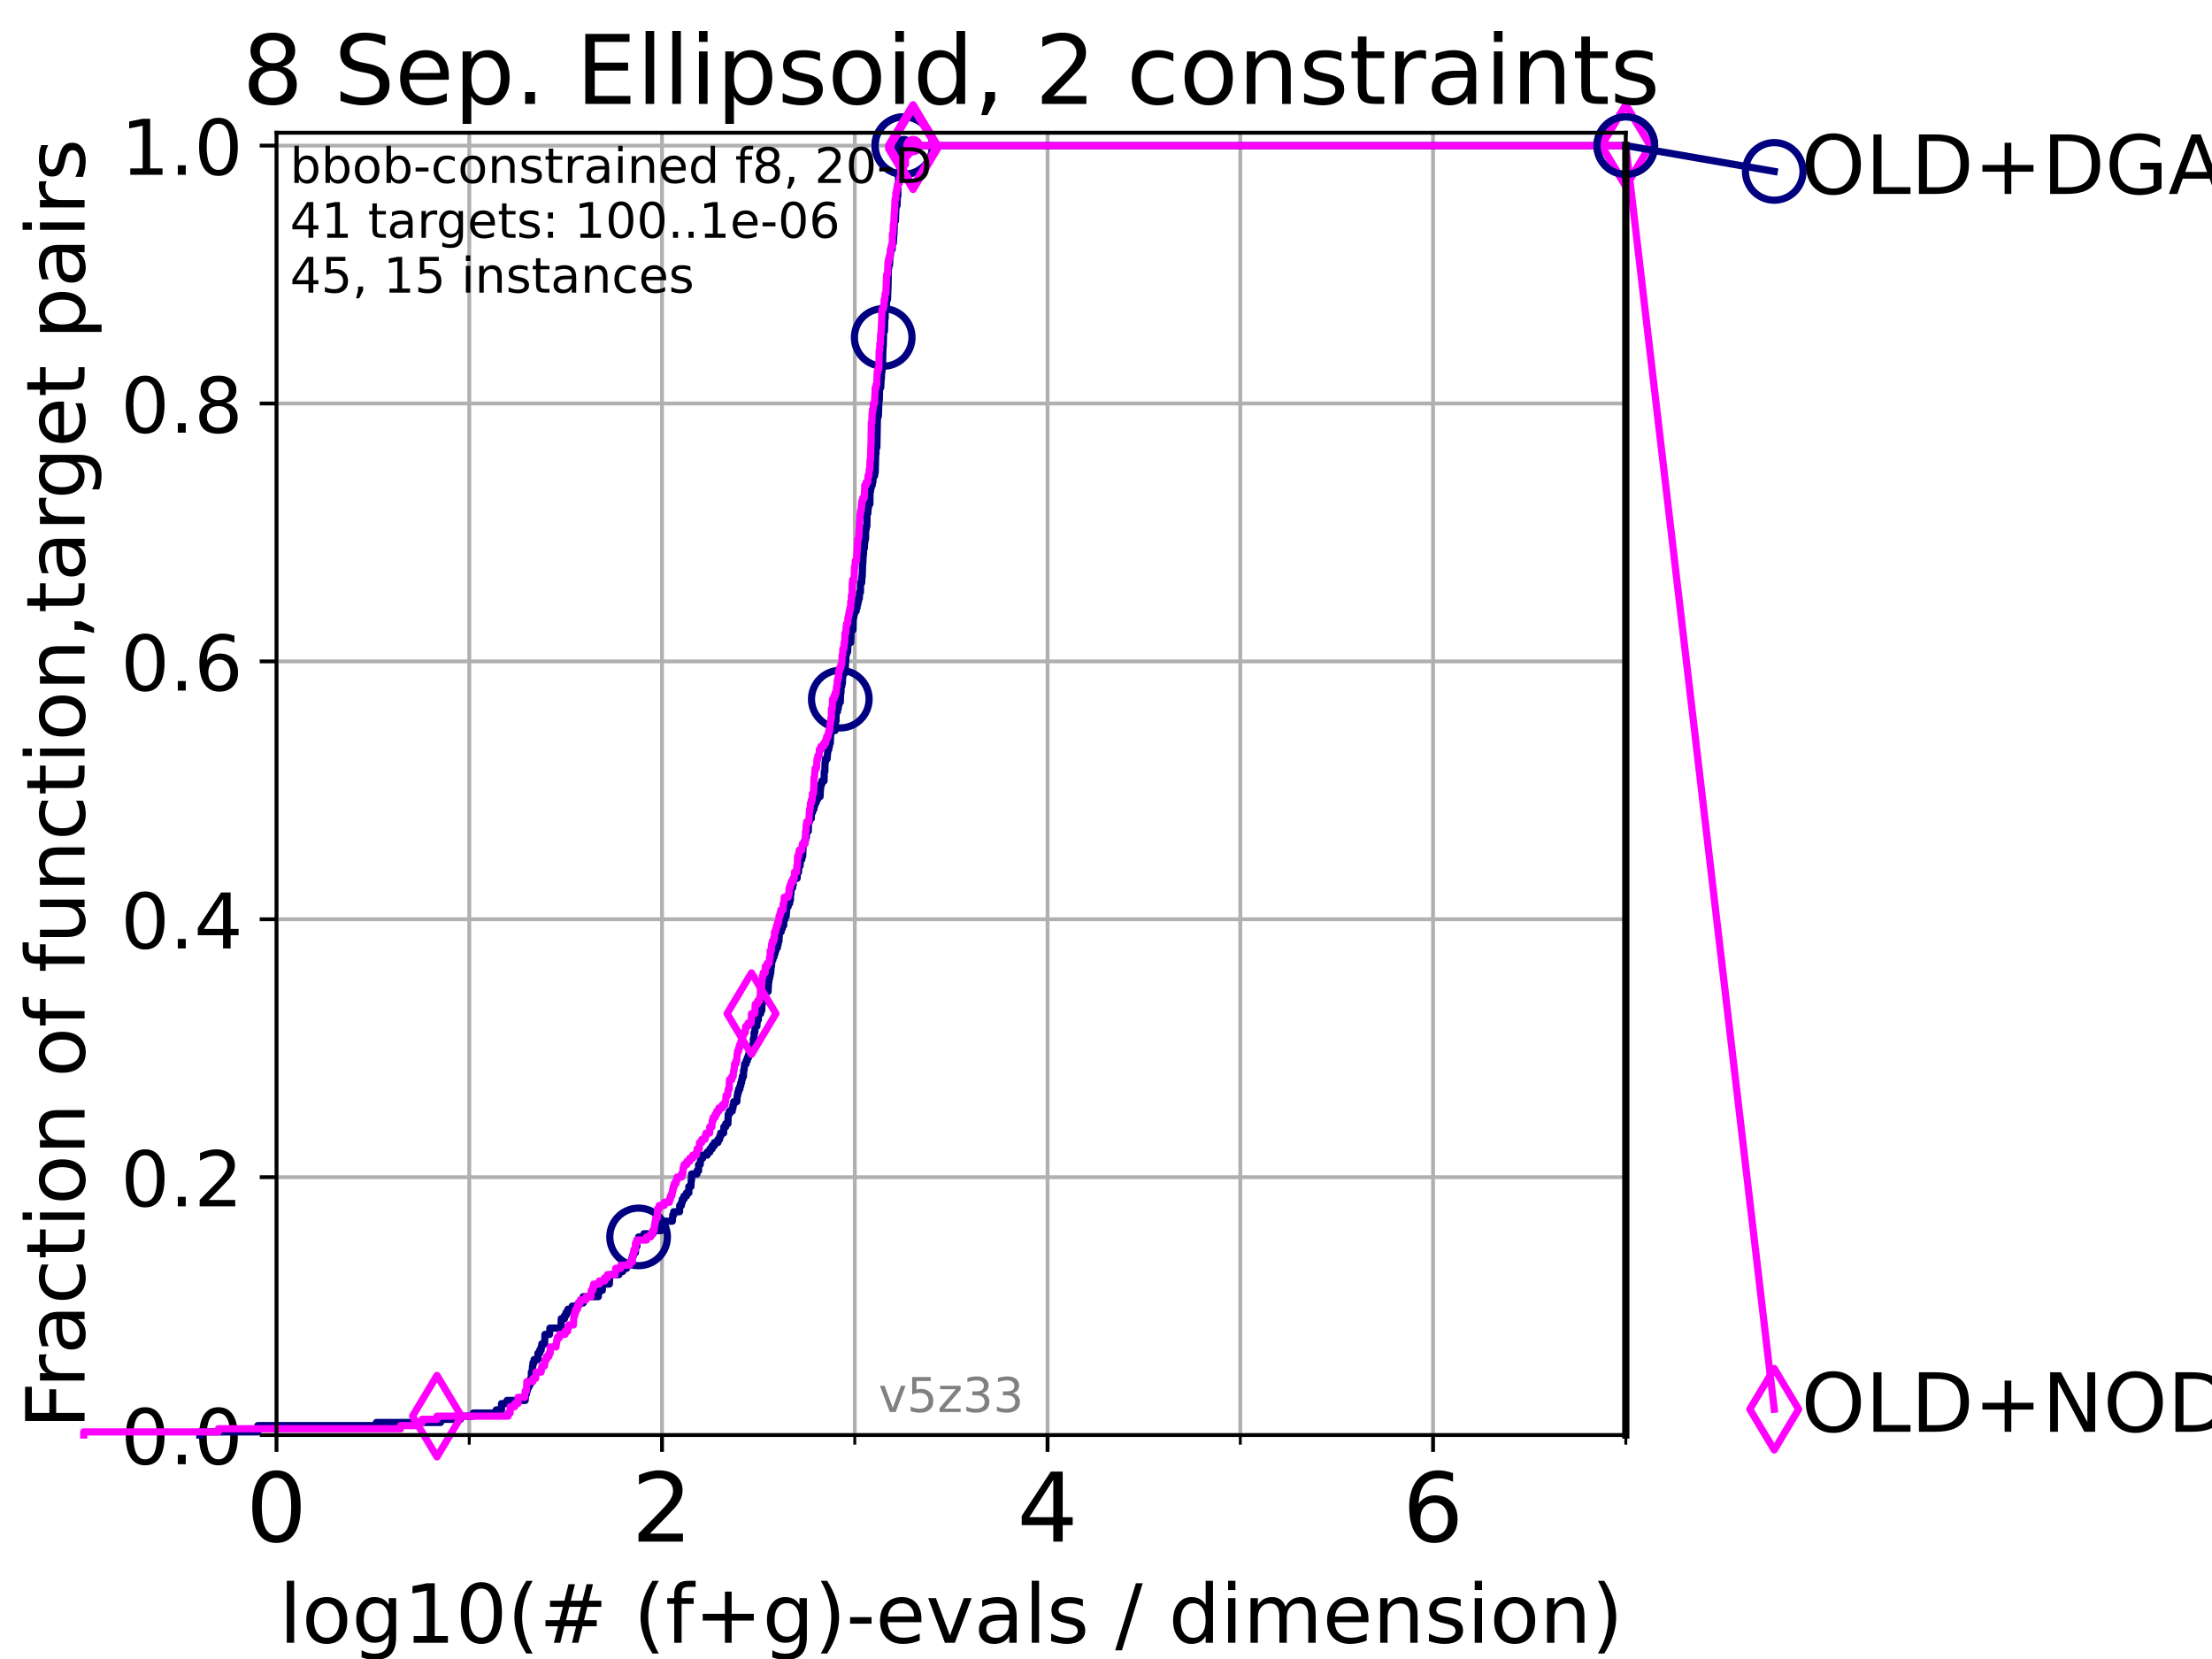 <?xml version="1.0" encoding="utf-8" standalone="no"?>
<!DOCTYPE svg PUBLIC "-//W3C//DTD SVG 1.1//EN"
  "http://www.w3.org/Graphics/SVG/1.1/DTD/svg11.dtd">
<!-- Created with matplotlib (https://matplotlib.org/) -->
<svg height="345.6pt" version="1.1" viewBox="0 0 460.8 345.6" width="460.8pt" xmlns="http://www.w3.org/2000/svg" xmlns:xlink="http://www.w3.org/1999/xlink">
 <defs>
  <style type="text/css">*{stroke-linecap:butt;stroke-linejoin:round;}</style>
 </defs>
 <g id="figure_1">
  <g id="patch_1">
   <path d="M 0 345.6 
L 460.8 345.6 
L 460.8 0 
L 0 0 
z
" style="fill:#ffffff;"/>
  </g>
  <g id="axes_1">
   <g id="patch_2">
    <path d="M 57.6 298.944 
L 338.688 298.944 
L 338.688 27.648 
L 57.6 27.648 
z
" style="fill:#ffffff;"/>
   </g>
   <g id="matplotlib.axis_1">
    <g id="xtick_1">
     <g id="line2d_1">
      <path clip-path="url(#p24e89201f9)" d="M 57.6 298.944 
L 57.6 27.648 
" style="fill:none;stroke:#b0b0b0;stroke-linecap:square;stroke-width:0.8;"/>
     </g>
     <g id="line2d_2">
      <defs>
       <path d="M 0 0 
L 0 3.5 
" id="m3e1db0ce3e" style="stroke:#000000;stroke-width:0.8;"/>
      </defs>
      <g>
       <use style="stroke:#000000;stroke-width:0.8;" x="57.6" xlink:href="#m3e1db0ce3e" y="298.944"/>
      </g>
     </g>
     <g id="text_1">
      <!-- 0 -->
      <g transform="translate(51.237 321.141)scale(0.2 -0.2)">
       <defs>
        <path d="M 31.781 66.406 
Q 24.172 66.406 20.328 58.906 
Q 16.5 51.422 16.5 36.375 
Q 16.5 21.391 20.328 13.891 
Q 24.172 6.391 31.781 6.391 
Q 39.453 6.391 43.281 13.891 
Q 47.125 21.391 47.125 36.375 
Q 47.125 51.422 43.281 58.906 
Q 39.453 66.406 31.781 66.406 
z
M 31.781 74.219 
Q 44.047 74.219 50.516 64.516 
Q 56.984 54.828 56.984 36.375 
Q 56.984 17.969 50.516 8.266 
Q 44.047 -1.422 31.781 -1.422 
Q 19.531 -1.422 13.062 8.266 
Q 6.594 17.969 6.594 36.375 
Q 6.594 54.828 13.062 64.516 
Q 19.531 74.219 31.781 74.219 
z
" id="DejaVuSans-48"/>
       </defs>
       <use xlink:href="#DejaVuSans-48"/>
      </g>
     </g>
    </g>
    <g id="xtick_2">
     <g id="line2d_3">
      <path clip-path="url(#p24e89201f9)" d="M 137.911 298.944 
L 137.911 27.648 
" style="fill:none;stroke:#b0b0b0;stroke-linecap:square;stroke-width:0.8;"/>
     </g>
     <g id="line2d_4">
      <g>
       <use style="stroke:#000000;stroke-width:0.8;" x="137.911" xlink:href="#m3e1db0ce3e" y="298.944"/>
      </g>
     </g>
     <g id="text_2">
      <!-- 2 -->
      <g transform="translate(131.548 321.141)scale(0.2 -0.2)">
       <defs>
        <path d="M 19.188 8.297 
L 53.609 8.297 
L 53.609 0 
L 7.328 0 
L 7.328 8.297 
Q 12.938 14.109 22.625 23.891 
Q 32.328 33.688 34.812 36.531 
Q 39.547 41.844 41.422 45.531 
Q 43.312 49.219 43.312 52.781 
Q 43.312 58.594 39.234 62.25 
Q 35.156 65.922 28.609 65.922 
Q 23.969 65.922 18.812 64.312 
Q 13.672 62.703 7.812 59.422 
L 7.812 69.391 
Q 13.766 71.781 18.938 73 
Q 24.125 74.219 28.422 74.219 
Q 39.75 74.219 46.484 68.547 
Q 53.219 62.891 53.219 53.422 
Q 53.219 48.922 51.531 44.891 
Q 49.859 40.875 45.406 35.406 
Q 44.188 33.984 37.641 27.219 
Q 31.109 20.453 19.188 8.297 
z
" id="DejaVuSans-50"/>
       </defs>
       <use xlink:href="#DejaVuSans-50"/>
      </g>
     </g>
    </g>
    <g id="xtick_3">
     <g id="line2d_5">
      <path clip-path="url(#p24e89201f9)" d="M 218.222 298.944 
L 218.222 27.648 
" style="fill:none;stroke:#b0b0b0;stroke-linecap:square;stroke-width:0.8;"/>
     </g>
     <g id="line2d_6">
      <g>
       <use style="stroke:#000000;stroke-width:0.8;" x="218.222" xlink:href="#m3e1db0ce3e" y="298.944"/>
      </g>
     </g>
     <g id="text_3">
      <!-- 4 -->
      <g transform="translate(211.859 321.141)scale(0.2 -0.2)">
       <defs>
        <path d="M 37.797 64.312 
L 12.891 25.391 
L 37.797 25.391 
z
M 35.203 72.906 
L 47.609 72.906 
L 47.609 25.391 
L 58.016 25.391 
L 58.016 17.188 
L 47.609 17.188 
L 47.609 0 
L 37.797 0 
L 37.797 17.188 
L 4.891 17.188 
L 4.891 26.703 
z
" id="DejaVuSans-52"/>
       </defs>
       <use xlink:href="#DejaVuSans-52"/>
      </g>
     </g>
    </g>
    <g id="xtick_4">
     <g id="line2d_7">
      <path clip-path="url(#p24e89201f9)" d="M 298.533 298.944 
L 298.533 27.648 
" style="fill:none;stroke:#b0b0b0;stroke-linecap:square;stroke-width:0.8;"/>
     </g>
     <g id="line2d_8">
      <g>
       <use style="stroke:#000000;stroke-width:0.8;" x="298.533" xlink:href="#m3e1db0ce3e" y="298.944"/>
      </g>
     </g>
     <g id="text_4">
      <!-- 6 -->
      <g transform="translate(292.17 321.141)scale(0.2 -0.2)">
       <defs>
        <path d="M 33.016 40.375 
Q 26.375 40.375 22.484 35.828 
Q 18.609 31.297 18.609 23.391 
Q 18.609 15.531 22.484 10.953 
Q 26.375 6.391 33.016 6.391 
Q 39.656 6.391 43.531 10.953 
Q 47.406 15.531 47.406 23.391 
Q 47.406 31.297 43.531 35.828 
Q 39.656 40.375 33.016 40.375 
z
M 52.594 71.297 
L 52.594 62.312 
Q 48.875 64.062 45.094 64.984 
Q 41.312 65.922 37.594 65.922 
Q 27.828 65.922 22.672 59.328 
Q 17.531 52.734 16.797 39.406 
Q 19.672 43.656 24.016 45.922 
Q 28.375 48.188 33.594 48.188 
Q 44.578 48.188 50.953 41.516 
Q 57.328 34.859 57.328 23.391 
Q 57.328 12.156 50.688 5.359 
Q 44.047 -1.422 33.016 -1.422 
Q 20.359 -1.422 13.672 8.266 
Q 6.984 17.969 6.984 36.375 
Q 6.984 53.656 15.188 63.938 
Q 23.391 74.219 37.203 74.219 
Q 40.922 74.219 44.703 73.484 
Q 48.484 72.75 52.594 71.297 
z
" id="DejaVuSans-54"/>
       </defs>
       <use xlink:href="#DejaVuSans-54"/>
      </g>
     </g>
    </g>
    <g id="xtick_5">
     <g id="line2d_9">
      <path clip-path="url(#p24e89201f9)" d="M 97.755 298.944 
L 97.755 27.648 
" style="fill:none;stroke:#b0b0b0;stroke-linecap:square;stroke-width:0.8;"/>
     </g>
     <g id="line2d_10">
      <defs>
       <path d="M 0 0 
L 0 2 
" id="mebbdba6c7e" style="stroke:#000000;stroke-width:0.6;"/>
      </defs>
      <g>
       <use style="stroke:#000000;stroke-width:0.6;" x="97.755" xlink:href="#mebbdba6c7e" y="298.944"/>
      </g>
     </g>
    </g>
    <g id="xtick_6">
     <g id="line2d_11">
      <path clip-path="url(#p24e89201f9)" d="M 178.066 298.944 
L 178.066 27.648 
" style="fill:none;stroke:#b0b0b0;stroke-linecap:square;stroke-width:0.8;"/>
     </g>
     <g id="line2d_12">
      <g>
       <use style="stroke:#000000;stroke-width:0.6;" x="178.066" xlink:href="#mebbdba6c7e" y="298.944"/>
      </g>
     </g>
    </g>
    <g id="xtick_7">
     <g id="line2d_13">
      <path clip-path="url(#p24e89201f9)" d="M 258.377 298.944 
L 258.377 27.648 
" style="fill:none;stroke:#b0b0b0;stroke-linecap:square;stroke-width:0.8;"/>
     </g>
     <g id="line2d_14">
      <g>
       <use style="stroke:#000000;stroke-width:0.6;" x="258.377" xlink:href="#mebbdba6c7e" y="298.944"/>
      </g>
     </g>
    </g>
    <g id="xtick_8">
     <g id="line2d_15">
      <path clip-path="url(#p24e89201f9)" d="M 338.688 298.944 
L 338.688 27.648 
" style="fill:none;stroke:#b0b0b0;stroke-linecap:square;stroke-width:0.8;"/>
     </g>
     <g id="line2d_16">
      <g>
       <use style="stroke:#000000;stroke-width:0.6;" x="338.688" xlink:href="#mebbdba6c7e" y="298.944"/>
      </g>
     </g>
    </g>
    <g id="text_5">
     <!-- log10(# (f+g)-evals / dimension) -->
     <g transform="translate(58.145 342.218)scale(0.17 -0.17)">
      <defs>
       <path d="M 9.422 75.984 
L 18.406 75.984 
L 18.406 0 
L 9.422 0 
z
" id="DejaVuSans-108"/>
       <path d="M 30.609 48.391 
Q 23.391 48.391 19.188 42.75 
Q 14.984 37.109 14.984 27.297 
Q 14.984 17.484 19.156 11.844 
Q 23.344 6.203 30.609 6.203 
Q 37.797 6.203 41.984 11.859 
Q 46.188 17.531 46.188 27.297 
Q 46.188 37.016 41.984 42.703 
Q 37.797 48.391 30.609 48.391 
z
M 30.609 56 
Q 42.328 56 49.016 48.375 
Q 55.719 40.766 55.719 27.297 
Q 55.719 13.875 49.016 6.219 
Q 42.328 -1.422 30.609 -1.422 
Q 18.844 -1.422 12.172 6.219 
Q 5.516 13.875 5.516 27.297 
Q 5.516 40.766 12.172 48.375 
Q 18.844 56 30.609 56 
z
" id="DejaVuSans-111"/>
       <path d="M 45.406 27.984 
Q 45.406 37.75 41.375 43.109 
Q 37.359 48.484 30.078 48.484 
Q 22.859 48.484 18.828 43.109 
Q 14.797 37.75 14.797 27.984 
Q 14.797 18.266 18.828 12.891 
Q 22.859 7.516 30.078 7.516 
Q 37.359 7.516 41.375 12.891 
Q 45.406 18.266 45.406 27.984 
z
M 54.391 6.781 
Q 54.391 -7.172 48.188 -13.984 
Q 42 -20.797 29.203 -20.797 
Q 24.469 -20.797 20.266 -20.094 
Q 16.062 -19.391 12.109 -17.922 
L 12.109 -9.188 
Q 16.062 -11.328 19.922 -12.344 
Q 23.781 -13.375 27.781 -13.375 
Q 36.625 -13.375 41.016 -8.766 
Q 45.406 -4.156 45.406 5.172 
L 45.406 9.625 
Q 42.625 4.781 38.281 2.391 
Q 33.938 0 27.875 0 
Q 17.828 0 11.672 7.656 
Q 5.516 15.328 5.516 27.984 
Q 5.516 40.672 11.672 48.328 
Q 17.828 56 27.875 56 
Q 33.938 56 38.281 53.609 
Q 42.625 51.219 45.406 46.391 
L 45.406 54.688 
L 54.391 54.688 
z
" id="DejaVuSans-103"/>
       <path d="M 12.406 8.297 
L 28.516 8.297 
L 28.516 63.922 
L 10.984 60.406 
L 10.984 69.391 
L 28.422 72.906 
L 38.281 72.906 
L 38.281 8.297 
L 54.391 8.297 
L 54.391 0 
L 12.406 0 
z
" id="DejaVuSans-49"/>
       <path d="M 31 75.875 
Q 24.469 64.656 21.281 53.656 
Q 18.109 42.672 18.109 31.391 
Q 18.109 20.125 21.312 9.062 
Q 24.516 -2 31 -13.188 
L 23.188 -13.188 
Q 15.875 -1.703 12.234 9.375 
Q 8.594 20.453 8.594 31.391 
Q 8.594 42.281 12.203 53.312 
Q 15.828 64.359 23.188 75.875 
z
" id="DejaVuSans-40"/>
       <path d="M 51.125 44 
L 36.922 44 
L 32.812 27.688 
L 47.125 27.688 
z
M 43.797 71.781 
L 38.719 51.516 
L 52.984 51.516 
L 58.109 71.781 
L 65.922 71.781 
L 60.891 51.516 
L 76.125 51.516 
L 76.125 44 
L 58.984 44 
L 54.984 27.688 
L 70.516 27.688 
L 70.516 20.219 
L 53.078 20.219 
L 48 0 
L 40.188 0 
L 45.219 20.219 
L 30.906 20.219 
L 25.875 0 
L 18.016 0 
L 23.094 20.219 
L 7.719 20.219 
L 7.719 27.688 
L 24.906 27.688 
L 29 44 
L 13.281 44 
L 13.281 51.516 
L 30.906 51.516 
L 35.891 71.781 
z
" id="DejaVuSans-35"/>
       <path id="DejaVuSans-32"/>
       <path d="M 37.109 75.984 
L 37.109 68.5 
L 28.516 68.5 
Q 23.688 68.5 21.797 66.547 
Q 19.922 64.594 19.922 59.516 
L 19.922 54.688 
L 34.719 54.688 
L 34.719 47.703 
L 19.922 47.703 
L 19.922 0 
L 10.891 0 
L 10.891 47.703 
L 2.297 47.703 
L 2.297 54.688 
L 10.891 54.688 
L 10.891 58.5 
Q 10.891 67.625 15.141 71.797 
Q 19.391 75.984 28.609 75.984 
z
" id="DejaVuSans-102"/>
       <path d="M 46 62.703 
L 46 35.5 
L 73.188 35.5 
L 73.188 27.203 
L 46 27.203 
L 46 0 
L 37.797 0 
L 37.797 27.203 
L 10.594 27.203 
L 10.594 35.5 
L 37.797 35.5 
L 37.797 62.703 
z
" id="DejaVuSans-43"/>
       <path d="M 8.016 75.875 
L 15.828 75.875 
Q 23.141 64.359 26.781 53.312 
Q 30.422 42.281 30.422 31.391 
Q 30.422 20.453 26.781 9.375 
Q 23.141 -1.703 15.828 -13.188 
L 8.016 -13.188 
Q 14.5 -2 17.703 9.062 
Q 20.906 20.125 20.906 31.391 
Q 20.906 42.672 17.703 53.656 
Q 14.5 64.656 8.016 75.875 
z
" id="DejaVuSans-41"/>
       <path d="M 4.891 31.391 
L 31.203 31.391 
L 31.203 23.391 
L 4.891 23.391 
z
" id="DejaVuSans-45"/>
       <path d="M 56.203 29.594 
L 56.203 25.203 
L 14.891 25.203 
Q 15.484 15.922 20.484 11.062 
Q 25.484 6.203 34.422 6.203 
Q 39.594 6.203 44.453 7.469 
Q 49.312 8.734 54.109 11.281 
L 54.109 2.781 
Q 49.266 0.734 44.188 -0.344 
Q 39.109 -1.422 33.891 -1.422 
Q 20.797 -1.422 13.156 6.188 
Q 5.516 13.812 5.516 26.812 
Q 5.516 40.234 12.766 48.109 
Q 20.016 56 32.328 56 
Q 43.359 56 49.781 48.891 
Q 56.203 41.797 56.203 29.594 
z
M 47.219 32.234 
Q 47.125 39.594 43.094 43.984 
Q 39.062 48.391 32.422 48.391 
Q 24.906 48.391 20.391 44.141 
Q 15.875 39.891 15.188 32.172 
z
" id="DejaVuSans-101"/>
       <path d="M 2.984 54.688 
L 12.5 54.688 
L 29.594 8.797 
L 46.688 54.688 
L 56.203 54.688 
L 35.688 0 
L 23.484 0 
z
" id="DejaVuSans-118"/>
       <path d="M 34.281 27.484 
Q 23.391 27.484 19.188 25 
Q 14.984 22.516 14.984 16.5 
Q 14.984 11.719 18.141 8.906 
Q 21.297 6.109 26.703 6.109 
Q 34.188 6.109 38.703 11.406 
Q 43.219 16.703 43.219 25.484 
L 43.219 27.484 
z
M 52.203 31.203 
L 52.203 0 
L 43.219 0 
L 43.219 8.297 
Q 40.141 3.328 35.547 0.953 
Q 30.953 -1.422 24.312 -1.422 
Q 15.922 -1.422 10.953 3.297 
Q 6 8.016 6 15.922 
Q 6 25.141 12.172 29.828 
Q 18.359 34.516 30.609 34.516 
L 43.219 34.516 
L 43.219 35.406 
Q 43.219 41.609 39.141 45 
Q 35.062 48.391 27.688 48.391 
Q 23 48.391 18.547 47.266 
Q 14.109 46.141 10.016 43.891 
L 10.016 52.203 
Q 14.938 54.109 19.578 55.047 
Q 24.219 56 28.609 56 
Q 40.484 56 46.344 49.844 
Q 52.203 43.703 52.203 31.203 
z
" id="DejaVuSans-97"/>
       <path d="M 44.281 53.078 
L 44.281 44.578 
Q 40.484 46.531 36.375 47.5 
Q 32.281 48.484 27.875 48.484 
Q 21.188 48.484 17.844 46.438 
Q 14.5 44.391 14.5 40.281 
Q 14.5 37.156 16.891 35.375 
Q 19.281 33.594 26.516 31.984 
L 29.594 31.297 
Q 39.156 29.25 43.188 25.516 
Q 47.219 21.781 47.219 15.094 
Q 47.219 7.469 41.188 3.016 
Q 35.156 -1.422 24.609 -1.422 
Q 20.219 -1.422 15.453 -0.562 
Q 10.688 0.297 5.422 2 
L 5.422 11.281 
Q 10.406 8.688 15.234 7.391 
Q 20.062 6.109 24.812 6.109 
Q 31.156 6.109 34.562 8.281 
Q 37.984 10.453 37.984 14.406 
Q 37.984 18.062 35.516 20.016 
Q 33.062 21.969 24.703 23.781 
L 21.578 24.516 
Q 13.234 26.266 9.516 29.906 
Q 5.812 33.547 5.812 39.891 
Q 5.812 47.609 11.281 51.797 
Q 16.75 56 26.812 56 
Q 31.781 56 36.172 55.266 
Q 40.578 54.547 44.281 53.078 
z
" id="DejaVuSans-115"/>
       <path d="M 25.391 72.906 
L 33.688 72.906 
L 8.297 -9.281 
L 0 -9.281 
z
" id="DejaVuSans-47"/>
       <path d="M 45.406 46.391 
L 45.406 75.984 
L 54.391 75.984 
L 54.391 0 
L 45.406 0 
L 45.406 8.203 
Q 42.578 3.328 38.25 0.953 
Q 33.938 -1.422 27.875 -1.422 
Q 17.969 -1.422 11.734 6.484 
Q 5.516 14.406 5.516 27.297 
Q 5.516 40.188 11.734 48.094 
Q 17.969 56 27.875 56 
Q 33.938 56 38.25 53.625 
Q 42.578 51.266 45.406 46.391 
z
M 14.797 27.297 
Q 14.797 17.391 18.875 11.75 
Q 22.953 6.109 30.078 6.109 
Q 37.203 6.109 41.297 11.75 
Q 45.406 17.391 45.406 27.297 
Q 45.406 37.203 41.297 42.844 
Q 37.203 48.484 30.078 48.484 
Q 22.953 48.484 18.875 42.844 
Q 14.797 37.203 14.797 27.297 
z
" id="DejaVuSans-100"/>
       <path d="M 9.422 54.688 
L 18.406 54.688 
L 18.406 0 
L 9.422 0 
z
M 9.422 75.984 
L 18.406 75.984 
L 18.406 64.594 
L 9.422 64.594 
z
" id="DejaVuSans-105"/>
       <path d="M 52 44.188 
Q 55.375 50.25 60.062 53.125 
Q 64.75 56 71.094 56 
Q 79.641 56 84.281 50.016 
Q 88.922 44.047 88.922 33.016 
L 88.922 0 
L 79.891 0 
L 79.891 32.719 
Q 79.891 40.578 77.094 44.375 
Q 74.312 48.188 68.609 48.188 
Q 61.625 48.188 57.562 43.547 
Q 53.516 38.922 53.516 30.906 
L 53.516 0 
L 44.484 0 
L 44.484 32.719 
Q 44.484 40.625 41.703 44.406 
Q 38.922 48.188 33.109 48.188 
Q 26.219 48.188 22.156 43.531 
Q 18.109 38.875 18.109 30.906 
L 18.109 0 
L 9.078 0 
L 9.078 54.688 
L 18.109 54.688 
L 18.109 46.188 
Q 21.188 51.219 25.484 53.609 
Q 29.781 56 35.688 56 
Q 41.656 56 45.828 52.969 
Q 50 49.953 52 44.188 
z
" id="DejaVuSans-109"/>
       <path d="M 54.891 33.016 
L 54.891 0 
L 45.906 0 
L 45.906 32.719 
Q 45.906 40.484 42.875 44.328 
Q 39.844 48.188 33.797 48.188 
Q 26.516 48.188 22.312 43.547 
Q 18.109 38.922 18.109 30.906 
L 18.109 0 
L 9.078 0 
L 9.078 54.688 
L 18.109 54.688 
L 18.109 46.188 
Q 21.344 51.125 25.703 53.562 
Q 30.078 56 35.797 56 
Q 45.219 56 50.047 50.172 
Q 54.891 44.344 54.891 33.016 
z
" id="DejaVuSans-110"/>
      </defs>
      <use xlink:href="#DejaVuSans-108"/>
      <use x="27.783" xlink:href="#DejaVuSans-111"/>
      <use x="88.965" xlink:href="#DejaVuSans-103"/>
      <use x="152.441" xlink:href="#DejaVuSans-49"/>
      <use x="216.064" xlink:href="#DejaVuSans-48"/>
      <use x="279.688" xlink:href="#DejaVuSans-40"/>
      <use x="318.701" xlink:href="#DejaVuSans-35"/>
      <use x="402.49" xlink:href="#DejaVuSans-32"/>
      <use x="434.277" xlink:href="#DejaVuSans-40"/>
      <use x="473.291" xlink:href="#DejaVuSans-102"/>
      <use x="508.496" xlink:href="#DejaVuSans-43"/>
      <use x="592.285" xlink:href="#DejaVuSans-103"/>
      <use x="655.762" xlink:href="#DejaVuSans-41"/>
      <use x="694.775" xlink:href="#DejaVuSans-45"/>
      <use x="730.859" xlink:href="#DejaVuSans-101"/>
      <use x="792.383" xlink:href="#DejaVuSans-118"/>
      <use x="851.562" xlink:href="#DejaVuSans-97"/>
      <use x="912.842" xlink:href="#DejaVuSans-108"/>
      <use x="940.625" xlink:href="#DejaVuSans-115"/>
      <use x="992.725" xlink:href="#DejaVuSans-32"/>
      <use x="1024.512" xlink:href="#DejaVuSans-47"/>
      <use x="1058.203" xlink:href="#DejaVuSans-32"/>
      <use x="1089.99" xlink:href="#DejaVuSans-100"/>
      <use x="1153.467" xlink:href="#DejaVuSans-105"/>
      <use x="1181.25" xlink:href="#DejaVuSans-109"/>
      <use x="1278.662" xlink:href="#DejaVuSans-101"/>
      <use x="1340.186" xlink:href="#DejaVuSans-110"/>
      <use x="1403.564" xlink:href="#DejaVuSans-115"/>
      <use x="1455.664" xlink:href="#DejaVuSans-105"/>
      <use x="1483.447" xlink:href="#DejaVuSans-111"/>
      <use x="1544.629" xlink:href="#DejaVuSans-110"/>
      <use x="1608.008" xlink:href="#DejaVuSans-41"/>
     </g>
    </g>
   </g>
   <g id="matplotlib.axis_2">
    <g id="ytick_1">
     <g id="line2d_17">
      <path clip-path="url(#p24e89201f9)" d="M 57.6 298.944 
L 338.688 298.944 
" style="fill:none;stroke:#b0b0b0;stroke-linecap:square;stroke-width:0.8;"/>
     </g>
     <g id="line2d_18">
      <defs>
       <path d="M 0 0 
L -3.5 0 
" id="m161e8f5490" style="stroke:#000000;stroke-width:0.8;"/>
      </defs>
      <g>
       <use style="stroke:#000000;stroke-width:0.8;" x="57.6" xlink:href="#m161e8f5490" y="298.944"/>
      </g>
     </g>
     <g id="text_6">
      <!-- 0.0 -->
      <g transform="translate(25.155 305.023)scale(0.16 -0.16)">
       <defs>
        <path d="M 10.688 12.406 
L 21 12.406 
L 21 0 
L 10.688 0 
z
" id="DejaVuSans-46"/>
       </defs>
       <use xlink:href="#DejaVuSans-48"/>
       <use x="63.623" xlink:href="#DejaVuSans-46"/>
       <use x="95.41" xlink:href="#DejaVuSans-48"/>
      </g>
     </g>
    </g>
    <g id="ytick_2">
     <g id="line2d_19">
      <path clip-path="url(#p24e89201f9)" d="M 57.6 245.222 
L 338.688 245.222 
" style="fill:none;stroke:#b0b0b0;stroke-linecap:square;stroke-width:0.8;"/>
     </g>
     <g id="line2d_20">
      <g>
       <use style="stroke:#000000;stroke-width:0.8;" x="57.6" xlink:href="#m161e8f5490" y="245.222"/>
      </g>
     </g>
     <g id="text_7">
      <!-- 0.2 -->
      <g transform="translate(25.155 251.301)scale(0.16 -0.16)">
       <use xlink:href="#DejaVuSans-48"/>
       <use x="63.623" xlink:href="#DejaVuSans-46"/>
       <use x="95.41" xlink:href="#DejaVuSans-50"/>
      </g>
     </g>
    </g>
    <g id="ytick_3">
     <g id="line2d_21">
      <path clip-path="url(#p24e89201f9)" d="M 57.6 191.5 
L 338.688 191.5 
" style="fill:none;stroke:#b0b0b0;stroke-linecap:square;stroke-width:0.8;"/>
     </g>
     <g id="line2d_22">
      <g>
       <use style="stroke:#000000;stroke-width:0.8;" x="57.6" xlink:href="#m161e8f5490" y="191.5"/>
      </g>
     </g>
     <g id="text_8">
      <!-- 0.4 -->
      <g transform="translate(25.155 197.579)scale(0.16 -0.16)">
       <use xlink:href="#DejaVuSans-48"/>
       <use x="63.623" xlink:href="#DejaVuSans-46"/>
       <use x="95.41" xlink:href="#DejaVuSans-52"/>
      </g>
     </g>
    </g>
    <g id="ytick_4">
     <g id="line2d_23">
      <path clip-path="url(#p24e89201f9)" d="M 57.6 137.778 
L 338.688 137.778 
" style="fill:none;stroke:#b0b0b0;stroke-linecap:square;stroke-width:0.8;"/>
     </g>
     <g id="line2d_24">
      <g>
       <use style="stroke:#000000;stroke-width:0.8;" x="57.6" xlink:href="#m161e8f5490" y="137.778"/>
      </g>
     </g>
     <g id="text_9">
      <!-- 0.6 -->
      <g transform="translate(25.155 143.857)scale(0.16 -0.16)">
       <use xlink:href="#DejaVuSans-48"/>
       <use x="63.623" xlink:href="#DejaVuSans-46"/>
       <use x="95.41" xlink:href="#DejaVuSans-54"/>
      </g>
     </g>
    </g>
    <g id="ytick_5">
     <g id="line2d_25">
      <path clip-path="url(#p24e89201f9)" d="M 57.6 84.056 
L 338.688 84.056 
" style="fill:none;stroke:#b0b0b0;stroke-linecap:square;stroke-width:0.8;"/>
     </g>
     <g id="line2d_26">
      <g>
       <use style="stroke:#000000;stroke-width:0.8;" x="57.6" xlink:href="#m161e8f5490" y="84.056"/>
      </g>
     </g>
     <g id="text_10">
      <!-- 0.8 -->
      <g transform="translate(25.155 90.135)scale(0.16 -0.16)">
       <defs>
        <path d="M 31.781 34.625 
Q 24.75 34.625 20.719 30.859 
Q 16.703 27.094 16.703 20.516 
Q 16.703 13.922 20.719 10.156 
Q 24.75 6.391 31.781 6.391 
Q 38.812 6.391 42.859 10.172 
Q 46.922 13.969 46.922 20.516 
Q 46.922 27.094 42.891 30.859 
Q 38.875 34.625 31.781 34.625 
z
M 21.922 38.812 
Q 15.578 40.375 12.031 44.719 
Q 8.5 49.078 8.5 55.328 
Q 8.5 64.062 14.719 69.141 
Q 20.953 74.219 31.781 74.219 
Q 42.672 74.219 48.875 69.141 
Q 55.078 64.062 55.078 55.328 
Q 55.078 49.078 51.531 44.719 
Q 48 40.375 41.703 38.812 
Q 48.828 37.156 52.797 32.312 
Q 56.781 27.484 56.781 20.516 
Q 56.781 9.906 50.312 4.234 
Q 43.844 -1.422 31.781 -1.422 
Q 19.734 -1.422 13.25 4.234 
Q 6.781 9.906 6.781 20.516 
Q 6.781 27.484 10.781 32.312 
Q 14.797 37.156 21.922 38.812 
z
M 18.312 54.391 
Q 18.312 48.734 21.844 45.562 
Q 25.391 42.391 31.781 42.391 
Q 38.141 42.391 41.719 45.562 
Q 45.312 48.734 45.312 54.391 
Q 45.312 60.062 41.719 63.234 
Q 38.141 66.406 31.781 66.406 
Q 25.391 66.406 21.844 63.234 
Q 18.312 60.062 18.312 54.391 
z
" id="DejaVuSans-56"/>
       </defs>
       <use xlink:href="#DejaVuSans-48"/>
       <use x="63.623" xlink:href="#DejaVuSans-46"/>
       <use x="95.41" xlink:href="#DejaVuSans-56"/>
      </g>
     </g>
    </g>
    <g id="ytick_6">
     <g id="line2d_27">
      <path clip-path="url(#p24e89201f9)" d="M 57.6 30.334 
L 338.688 30.334 
" style="fill:none;stroke:#b0b0b0;stroke-linecap:square;stroke-width:0.8;"/>
     </g>
     <g id="line2d_28">
      <g>
       <use style="stroke:#000000;stroke-width:0.8;" x="57.6" xlink:href="#m161e8f5490" y="30.334"/>
      </g>
     </g>
     <g id="text_11">
      <!-- 1.0 -->
      <g transform="translate(25.155 36.413)scale(0.16 -0.16)">
       <use xlink:href="#DejaVuSans-49"/>
       <use x="63.623" xlink:href="#DejaVuSans-46"/>
       <use x="95.41" xlink:href="#DejaVuSans-48"/>
      </g>
     </g>
    </g>
    <g id="text_12">
     <!-- Fraction of function,target pairs -->
     <g transform="translate(17.62 297.681)rotate(-90)scale(0.17 -0.17)">
      <defs>
       <path d="M 9.812 72.906 
L 51.703 72.906 
L 51.703 64.594 
L 19.672 64.594 
L 19.672 43.109 
L 48.578 43.109 
L 48.578 34.812 
L 19.672 34.812 
L 19.672 0 
L 9.812 0 
z
" id="DejaVuSans-70"/>
       <path d="M 41.109 46.297 
Q 39.594 47.172 37.812 47.578 
Q 36.031 48 33.891 48 
Q 26.266 48 22.188 43.047 
Q 18.109 38.094 18.109 28.812 
L 18.109 0 
L 9.078 0 
L 9.078 54.688 
L 18.109 54.688 
L 18.109 46.188 
Q 20.953 51.172 25.484 53.578 
Q 30.031 56 36.531 56 
Q 37.453 56 38.578 55.875 
Q 39.703 55.766 41.062 55.516 
z
" id="DejaVuSans-114"/>
       <path d="M 48.781 52.594 
L 48.781 44.188 
Q 44.969 46.297 41.141 47.344 
Q 37.312 48.391 33.406 48.391 
Q 24.656 48.391 19.812 42.844 
Q 14.984 37.312 14.984 27.297 
Q 14.984 17.281 19.812 11.734 
Q 24.656 6.203 33.406 6.203 
Q 37.312 6.203 41.141 7.25 
Q 44.969 8.297 48.781 10.406 
L 48.781 2.094 
Q 45.016 0.344 40.984 -0.531 
Q 36.969 -1.422 32.422 -1.422 
Q 20.062 -1.422 12.781 6.344 
Q 5.516 14.109 5.516 27.297 
Q 5.516 40.672 12.859 48.328 
Q 20.219 56 33.016 56 
Q 37.156 56 41.109 55.141 
Q 45.062 54.297 48.781 52.594 
z
" id="DejaVuSans-99"/>
       <path d="M 18.312 70.219 
L 18.312 54.688 
L 36.812 54.688 
L 36.812 47.703 
L 18.312 47.703 
L 18.312 18.016 
Q 18.312 11.328 20.141 9.422 
Q 21.969 7.516 27.594 7.516 
L 36.812 7.516 
L 36.812 0 
L 27.594 0 
Q 17.188 0 13.234 3.875 
Q 9.281 7.766 9.281 18.016 
L 9.281 47.703 
L 2.688 47.703 
L 2.688 54.688 
L 9.281 54.688 
L 9.281 70.219 
z
" id="DejaVuSans-116"/>
       <path d="M 8.5 21.578 
L 8.5 54.688 
L 17.484 54.688 
L 17.484 21.922 
Q 17.484 14.156 20.5 10.266 
Q 23.531 6.391 29.594 6.391 
Q 36.859 6.391 41.078 11.031 
Q 45.312 15.672 45.312 23.688 
L 45.312 54.688 
L 54.297 54.688 
L 54.297 0 
L 45.312 0 
L 45.312 8.406 
Q 42.047 3.422 37.719 1 
Q 33.406 -1.422 27.688 -1.422 
Q 18.266 -1.422 13.375 4.438 
Q 8.5 10.297 8.5 21.578 
z
M 31.109 56 
z
" id="DejaVuSans-117"/>
       <path d="M 11.719 12.406 
L 22.016 12.406 
L 22.016 4 
L 14.016 -11.625 
L 7.719 -11.625 
L 11.719 4 
z
" id="DejaVuSans-44"/>
       <path d="M 18.109 8.203 
L 18.109 -20.797 
L 9.078 -20.797 
L 9.078 54.688 
L 18.109 54.688 
L 18.109 46.391 
Q 20.953 51.266 25.266 53.625 
Q 29.594 56 35.594 56 
Q 45.562 56 51.781 48.094 
Q 58.016 40.188 58.016 27.297 
Q 58.016 14.406 51.781 6.484 
Q 45.562 -1.422 35.594 -1.422 
Q 29.594 -1.422 25.266 0.953 
Q 20.953 3.328 18.109 8.203 
z
M 48.688 27.297 
Q 48.688 37.203 44.609 42.844 
Q 40.531 48.484 33.406 48.484 
Q 26.266 48.484 22.188 42.844 
Q 18.109 37.203 18.109 27.297 
Q 18.109 17.391 22.188 11.75 
Q 26.266 6.109 33.406 6.109 
Q 40.531 6.109 44.609 11.75 
Q 48.688 17.391 48.688 27.297 
z
" id="DejaVuSans-112"/>
      </defs>
      <use xlink:href="#DejaVuSans-70"/>
      <use x="50.27" xlink:href="#DejaVuSans-114"/>
      <use x="91.383" xlink:href="#DejaVuSans-97"/>
      <use x="152.662" xlink:href="#DejaVuSans-99"/>
      <use x="207.643" xlink:href="#DejaVuSans-116"/>
      <use x="246.852" xlink:href="#DejaVuSans-105"/>
      <use x="274.635" xlink:href="#DejaVuSans-111"/>
      <use x="335.816" xlink:href="#DejaVuSans-110"/>
      <use x="399.195" xlink:href="#DejaVuSans-32"/>
      <use x="430.982" xlink:href="#DejaVuSans-111"/>
      <use x="492.164" xlink:href="#DejaVuSans-102"/>
      <use x="527.369" xlink:href="#DejaVuSans-32"/>
      <use x="559.156" xlink:href="#DejaVuSans-102"/>
      <use x="594.361" xlink:href="#DejaVuSans-117"/>
      <use x="657.74" xlink:href="#DejaVuSans-110"/>
      <use x="721.119" xlink:href="#DejaVuSans-99"/>
      <use x="776.1" xlink:href="#DejaVuSans-116"/>
      <use x="815.309" xlink:href="#DejaVuSans-105"/>
      <use x="843.092" xlink:href="#DejaVuSans-111"/>
      <use x="904.273" xlink:href="#DejaVuSans-110"/>
      <use x="967.652" xlink:href="#DejaVuSans-44"/>
      <use x="999.439" xlink:href="#DejaVuSans-116"/>
      <use x="1038.648" xlink:href="#DejaVuSans-97"/>
      <use x="1099.928" xlink:href="#DejaVuSans-114"/>
      <use x="1139.291" xlink:href="#DejaVuSans-103"/>
      <use x="1202.768" xlink:href="#DejaVuSans-101"/>
      <use x="1264.291" xlink:href="#DejaVuSans-116"/>
      <use x="1303.5" xlink:href="#DejaVuSans-32"/>
      <use x="1335.287" xlink:href="#DejaVuSans-112"/>
      <use x="1398.764" xlink:href="#DejaVuSans-97"/>
      <use x="1460.043" xlink:href="#DejaVuSans-105"/>
      <use x="1487.826" xlink:href="#DejaVuSans-114"/>
      <use x="1528.939" xlink:href="#DejaVuSans-115"/>
     </g>
    </g>
   </g>
   <g id="line2d_29">
    <defs>
     <path d="M 0 1.5 
C 0.398 1.5 0.779 1.342 1.061 1.061 
C 1.342 0.779 1.5 0.398 1.5 0 
C 1.5 -0.398 1.342 -0.779 1.061 -1.061 
C 0.779 -1.342 0.398 -1.5 0 -1.5 
C -0.398 -1.5 -0.779 -1.342 -1.061 -1.061 
C -1.342 -0.779 -1.5 -0.398 -1.5 0 
C -1.5 0.398 -1.342 0.779 -1.061 1.061 
C -0.779 1.342 -0.398 1.5 0 1.5 
z
" id="m67422de3c8" style="stroke:#000080;"/>
    </defs>
    <g>
     <use style="fill:#000080;stroke:#000080;" x="188.286" xlink:href="#m67422de3c8" y="30.334"/>
     <use style="fill:#000080;stroke:#000080;" x="188.286" xlink:href="#m67422de3c8" y="30.334"/>
    </g>
   </g>
   <g id="line2d_30">
    <path d="M 41.621 298.944 
L 41.621 298.289 
L 53.709 298.289 
L 53.709 296.979 
L 78.421 296.979 
L 78.421 296.323 
L 91.783 296.323 
L 91.783 295.668 
L 95.918 295.668 
L 95.918 295.013 
L 98.606 295.013 
L 98.606 294.358 
L 103.372 294.358 
L 103.372 293.703 
L 104.474 293.703 
L 104.474 292.393 
L 105.622 292.393 
L 105.622 291.737 
L 109.402 291.737 
L 109.491 290.427 
L 109.668 290.427 
L 109.668 289.772 
L 109.843 289.772 
L 109.843 289.117 
L 110.103 289.117 
L 110.103 288.462 
L 110.443 288.462 
L 110.527 287.151 
L 110.694 287.151 
L 110.694 285.841 
L 110.86 285.841 
L 110.942 284.531 
L 111.023 284.531 
L 111.023 283.876 
L 111.266 283.876 
L 111.266 283.22 
L 112.052 283.22 
L 112.052 281.91 
L 112.432 281.91 
L 112.432 281.255 
L 112.73 281.255 
L 112.73 280.6 
L 112.877 280.6 
L 112.877 279.945 
L 113.454 279.945 
L 113.524 277.979 
L 114.486 277.979 
L 114.552 276.669 
L 116.856 276.669 
L 116.914 274.704 
L 117.598 274.704 
L 117.598 274.048 
L 117.931 274.048 
L 117.931 273.393 
L 118.31 273.393 
L 118.31 272.738 
L 119.199 272.738 
L 119.199 272.083 
L 120.477 272.083 
L 120.477 271.428 
L 121.49 271.428 
L 121.49 270.118 
L 124.632 270.118 
L 124.632 269.462 
L 124.744 269.462 
L 124.744 268.807 
L 125.471 268.807 
L 125.542 267.497 
L 126.937 267.497 
L 127.035 265.532 
L 128.944 265.532 
L 128.944 264.876 
L 129.714 264.876 
L 129.714 264.221 
L 130.532 264.221 
L 130.532 263.566 
L 131.414 263.566 
L 131.414 262.911 
L 131.591 262.911 
L 131.591 262.256 
L 131.74 262.256 
L 131.74 261.601 
L 131.987 261.601 
L 131.987 260.946 
L 132.375 260.946 
L 132.446 259.635 
L 132.683 259.635 
L 132.683 258.325 
L 133.033 258.325 
L 133.033 257.67 
L 134.15 257.67 
L 134.15 257.015 
L 136.015 257.015 
L 136.015 256.36 
L 137.7 256.36 
L 137.7 255.704 
L 137.823 255.704 
L 137.823 255.049 
L 138.443 255.049 
L 138.443 254.394 
L 140.058 254.394 
L 140.15 253.084 
L 140.348 253.084 
L 140.348 252.429 
L 141.564 252.429 
L 141.592 251.118 
L 141.955 251.118 
L 141.955 250.463 
L 142.134 250.463 
L 142.134 249.808 
L 142.486 249.808 
L 142.486 249.153 
L 143.002 249.153 
L 143.002 248.498 
L 143.502 248.498 
L 143.502 247.187 
L 143.94 247.187 
L 143.989 245.877 
L 144.063 245.877 
L 144.063 244.567 
L 145.19 244.567 
L 145.19 243.912 
L 145.531 243.912 
L 145.531 242.601 
L 145.866 242.601 
L 145.954 241.291 
L 146.378 241.291 
L 146.378 240.636 
L 147.328 240.636 
L 147.328 239.981 
L 147.898 239.981 
L 147.898 239.326 
L 148.354 239.326 
L 148.354 238.671 
L 148.817 238.671 
L 148.817 238.015 
L 149.557 238.015 
L 149.557 237.36 
L 149.92 237.36 
L 149.92 236.705 
L 150.129 236.705 
L 150.129 236.05 
L 150.741 236.05 
L 150.791 234.74 
L 151.179 234.74 
L 151.179 234.085 
L 151.637 234.085 
L 151.701 232.119 
L 151.944 232.119 
L 151.944 231.464 
L 152.542 231.464 
L 152.542 230.809 
L 152.7 230.809 
L 152.7 230.154 
L 152.856 230.154 
L 152.856 229.499 
L 153.495 229.499 
L 153.581 228.188 
L 153.68 228.188 
L 153.68 227.533 
L 153.862 227.533 
L 153.862 226.878 
L 154.133 226.878 
L 154.133 226.223 
L 154.311 226.223 
L 154.311 225.568 
L 154.487 225.568 
L 154.487 224.912 
L 154.628 224.912 
L 154.628 224.257 
L 154.88 224.257 
L 154.9 222.947 
L 155.005 222.947 
L 155.116 221.637 
L 155.425 221.637 
L 155.425 220.982 
L 155.679 220.982 
L 155.679 220.326 
L 155.935 220.326 
L 155.935 219.671 
L 156.077 219.671 
L 156.077 219.016 
L 156.406 219.016 
L 156.406 218.361 
L 156.753 218.361 
L 156.753 217.706 
L 156.936 217.706 
L 156.936 216.396 
L 157.087 216.396 
L 157.087 215.085 
L 157.238 215.085 
L 157.312 213.775 
L 157.681 213.775 
L 157.754 212.465 
L 157.97 212.465 
L 158.004 211.154 
L 158.455 211.154 
L 158.455 210.499 
L 158.69 210.499 
L 158.743 209.189 
L 158.811 209.189 
L 158.879 207.879 
L 159.088 207.879 
L 159.088 207.224 
L 159.396 207.224 
L 159.396 206.568 
L 160.001 206.568 
L 160.108 204.603 
L 160.162 204.603 
L 160.162 203.948 
L 160.293 203.948 
L 160.293 203.293 
L 160.442 203.293 
L 160.442 202.638 
L 160.566 202.638 
L 160.656 201.327 
L 160.713 201.327 
L 160.798 200.017 
L 160.994 200.017 
L 160.994 199.362 
L 161.234 199.362 
L 161.234 198.707 
L 161.443 198.707 
L 161.443 198.052 
L 161.65 198.052 
L 161.65 197.396 
L 161.96 197.396 
L 161.96 196.741 
L 162.104 196.741 
L 162.104 196.086 
L 162.273 196.086 
L 162.372 194.121 
L 162.729 194.121 
L 162.729 193.465 
L 162.958 193.465 
L 162.958 192.81 
L 163.255 192.81 
L 163.307 191.5 
L 163.518 191.5 
L 163.518 190.845 
L 163.777 190.845 
L 163.879 189.535 
L 163.899 189.535 
L 163.899 188.879 
L 164.183 188.879 
L 164.183 188.224 
L 164.482 188.224 
L 164.482 187.569 
L 164.649 187.569 
L 164.679 186.259 
L 164.776 186.259 
L 164.795 184.949 
L 165.113 184.949 
L 165.113 184.293 
L 165.248 184.293 
L 165.259 182.983 
L 166.051 182.983 
L 166.131 181.673 
L 166.354 181.673 
L 166.399 180.363 
L 166.679 180.363 
L 166.749 179.052 
L 167.027 179.052 
L 167.027 178.397 
L 167.22 178.397 
L 167.327 175.777 
L 167.596 175.777 
L 167.596 175.121 
L 167.801 175.121 
L 167.801 174.466 
L 167.964 174.466 
L 168.004 173.156 
L 168.385 173.156 
L 168.425 171.191 
L 168.639 171.191 
L 168.639 170.535 
L 169.012 170.535 
L 169.032 169.225 
L 169.265 169.225 
L 169.265 168.57 
L 169.554 168.57 
L 169.554 167.915 
L 169.71 167.915 
L 169.71 167.26 
L 170.006 167.26 
L 170.006 166.604 
L 170.3 166.604 
L 170.3 165.949 
L 170.836 165.949 
L 170.941 163.984 
L 170.999 163.984 
L 170.999 163.329 
L 171.207 163.329 
L 171.207 162.674 
L 171.668 162.674 
L 171.711 160.708 
L 171.831 160.708 
L 171.874 158.743 
L 171.965 158.743 
L 171.965 158.088 
L 172.306 158.088 
L 172.403 156.777 
L 172.436 156.777 
L 172.436 156.122 
L 172.654 156.122 
L 172.654 155.467 
L 172.803 155.467 
L 172.803 154.812 
L 172.961 154.812 
L 173.068 152.846 
L 173.112 152.846 
L 173.112 152.191 
L 173.964 152.191 
L 174.059 150.226 
L 174.157 150.226 
L 174.192 148.26 
L 174.465 148.26 
L 174.465 147.605 
L 174.62 147.605 
L 174.62 146.95 
L 174.735 146.95 
L 174.735 146.295 
L 175.049 146.295 
L 175.117 144.33 
L 175.191 144.33 
L 175.214 143.019 
L 175.355 143.019 
L 175.355 142.364 
L 175.477 142.364 
L 175.573 140.399 
L 175.847 140.399 
L 175.847 139.743 
L 176.069 139.743 
L 176.143 137.778 
L 176.192 137.778 
L 176.208 136.468 
L 176.331 136.468 
L 176.331 135.813 
L 176.569 135.813 
L 176.665 133.847 
L 177.212 133.847 
L 177.307 131.227 
L 177.689 131.227 
L 177.758 128.606 
L 177.879 128.606 
L 177.879 127.951 
L 178.009 127.951 
L 178.009 127.296 
L 178.359 127.296 
L 178.359 126.641 
L 178.541 126.641 
L 178.541 125.985 
L 178.678 125.985 
L 178.678 125.33 
L 178.831 125.33 
L 178.831 124.675 
L 179.018 124.675 
L 179.069 123.365 
L 179.248 123.365 
L 179.266 121.399 
L 179.505 121.399 
L 179.556 120.089 
L 179.619 120.089 
L 179.695 117.469 
L 179.738 117.469 
L 179.825 115.503 
L 179.883 115.503 
L 179.908 114.193 
L 180.069 114.193 
L 180.108 112.883 
L 180.193 112.883 
L 180.193 112.227 
L 180.318 112.227 
L 180.334 110.262 
L 180.449 110.262 
L 180.449 109.607 
L 180.591 109.607 
L 180.615 106.986 
L 180.776 106.986 
L 180.87 105.676 
L 180.923 105.676 
L 180.923 105.021 
L 181.214 105.021 
L 181.243 102.4 
L 181.344 102.4 
L 181.344 101.745 
L 181.47 101.745 
L 181.47 101.09 
L 181.709 101.09 
L 181.709 100.435 
L 181.835 100.435 
L 181.94 99.124 
L 182.204 99.124 
L 182.204 98.469 
L 182.324 98.469 
L 182.428 94.538 
L 182.484 94.538 
L 182.492 93.228 
L 182.666 93.228 
L 182.777 87.332 
L 182.803 87.332 
L 182.803 86.677 
L 182.987 86.677 
L 183.096 83.401 
L 183.181 83.401 
L 183.229 80.78 
L 183.466 80.78 
L 183.575 78.815 
L 183.614 78.815 
L 183.641 77.505 
L 183.726 77.505 
L 183.788 76.194 
L 183.839 76.194 
L 183.942 72.263 
L 183.989 72.263 
L 184.08 68.988 
L 184.259 68.988 
L 184.322 66.367 
L 184.393 66.367 
L 184.411 63.747 
L 184.64 63.747 
L 184.723 62.436 
L 184.881 62.436 
L 184.986 59.816 
L 184.996 59.816 
L 185.059 55.885 
L 185.142 55.885 
L 185.142 55.23 
L 185.304 55.23 
L 185.403 53.264 
L 185.492 53.264 
L 185.554 51.954 
L 185.861 51.954 
L 185.906 50.644 
L 186.102 50.644 
L 186.204 48.678 
L 186.248 48.678 
L 186.32 46.058 
L 186.536 46.058 
L 186.624 43.437 
L 186.675 43.437 
L 186.675 42.782 
L 186.886 42.782 
L 186.925 40.816 
L 187.039 40.816 
L 187.047 38.196 
L 187.17 38.196 
L 187.18 36.23 
L 187.286 36.23 
L 187.286 35.575 
L 187.439 35.575 
L 187.528 33.61 
L 187.58 33.61 
L 187.58 32.3 
L 187.735 32.3 
L 187.805 30.989 
L 188.286 30.989 
L 188.286 30.334 
L 338.688 30.334 
L 338.688 30.334 
" style="fill:none;stroke:#000080;stroke-linecap:square;stroke-width:1.5;"/>
   </g>
   <g id="line2d_31">
    <defs>
     <path d="M 0 6 
C 1.591 6 3.117 5.368 4.243 4.243 
C 5.368 3.117 6 1.591 6 0 
C 6 -1.591 5.368 -3.117 4.243 -4.243 
C 3.117 -5.368 1.591 -6 0 -6 
C -1.591 -6 -3.117 -5.368 -4.243 -4.243 
C -5.368 -3.117 -6 -1.591 -6 0 
C -6 1.591 -5.368 3.117 -4.243 4.243 
C -3.117 5.368 -1.591 6 0 6 
z
" id="mac0f4953bc" style="stroke:#000080;stroke-width:1.5;"/>
    </defs>
    <g>
     <use style="fill-opacity:0;stroke:#000080;stroke-width:1.5;" x="133.033" xlink:href="#mac0f4953bc" y="257.67"/>
     <use style="fill-opacity:0;stroke:#000080;stroke-width:1.5;" x="175.049" xlink:href="#mac0f4953bc" y="145.64"/>
     <use style="fill-opacity:0;stroke:#000080;stroke-width:1.5;" x="183.989" xlink:href="#mac0f4953bc" y="70.298"/>
     <use style="fill-opacity:0;stroke:#000080;stroke-width:1.5;" x="188.286" xlink:href="#mac0f4953bc" y="30.334"/>
     <use style="fill-opacity:0;stroke:#000080;stroke-width:1.5;" x="188.286" xlink:href="#mac0f4953bc" y="30.334"/>
     <use style="fill-opacity:0;stroke:#000080;stroke-width:1.5;" x="338.688" xlink:href="#mac0f4953bc" y="30.334"/>
    </g>
   </g>
   <g id="line2d_32">
    <path style="fill:none;stroke:#000080;stroke-linecap:square;stroke-width:1.5;"/>
    <g/>
   </g>
   <g id="line2d_33">
    <defs>
     <path d="M 0 1.5 
C 0.398 1.5 0.779 1.342 1.061 1.061 
C 1.342 0.779 1.5 0.398 1.5 0 
C 1.5 -0.398 1.342 -0.779 1.061 -1.061 
C 0.779 -1.342 0.398 -1.5 0 -1.5 
C -0.398 -1.5 -0.779 -1.342 -1.061 -1.061 
C -1.342 -0.779 -1.5 -0.398 -1.5 0 
C -1.5 0.398 -1.342 0.779 -1.061 1.061 
C -0.779 1.342 -0.398 1.5 0 1.5 
z
" id="me2963b48b4" style="stroke:#ff00ff;"/>
    </defs>
    <g>
     <use style="fill:#ff00ff;stroke:#ff00ff;" x="190.205" xlink:href="#me2963b48b4" y="30.334"/>
     <use style="fill:#ff00ff;stroke:#ff00ff;" x="190.205" xlink:href="#me2963b48b4" y="30.334"/>
    </g>
   </g>
   <g id="line2d_34">
    <path d="M 17.445 298.944 
L 17.445 298.289 
L 45.512 298.289 
L 45.512 297.634 
L 83.438 297.634 
L 83.438 296.979 
L 87.33 296.979 
L 87.33 296.323 
L 87.952 296.323 
L 87.952 295.668 
L 91.03 295.668 
L 91.03 295.013 
L 105.843 295.013 
L 105.843 294.358 
L 106.276 294.358 
L 106.276 293.048 
L 107.213 293.048 
L 107.213 292.393 
L 107.909 292.393 
L 107.909 291.082 
L 109.312 291.082 
L 109.402 289.772 
L 109.668 289.772 
L 109.756 287.807 
L 111.023 287.807 
L 111.023 287.151 
L 111.585 287.151 
L 111.663 285.841 
L 112.73 285.841 
L 112.73 285.186 
L 112.877 285.186 
L 112.877 284.531 
L 113.454 284.531 
L 113.524 283.22 
L 113.874 283.22 
L 113.874 282.565 
L 114.352 282.565 
L 114.352 281.91 
L 114.619 281.91 
L 114.619 280.6 
L 115.835 280.6 
L 115.835 279.945 
L 115.959 279.945 
L 115.959 279.29 
L 116.081 279.29 
L 116.081 278.634 
L 116.562 278.634 
L 116.562 277.979 
L 117.71 277.979 
L 117.71 277.324 
L 118.257 277.324 
L 118.257 276.669 
L 118.417 276.669 
L 118.417 276.014 
L 119.453 276.014 
L 119.553 274.048 
L 119.752 274.048 
L 119.752 273.393 
L 119.948 273.393 
L 119.948 272.738 
L 120.287 272.738 
L 120.287 272.083 
L 120.525 272.083 
L 120.525 271.428 
L 120.899 271.428 
L 120.899 270.773 
L 122.062 270.773 
L 122.062 270.118 
L 123.111 270.118 
L 123.152 268.807 
L 123.474 268.807 
L 123.474 268.152 
L 123.673 268.152 
L 123.673 267.497 
L 124.855 267.497 
L 124.855 266.842 
L 125.962 266.842 
L 125.962 266.187 
L 126.54 266.187 
L 126.54 265.532 
L 128.169 265.532 
L 128.26 264.221 
L 129.319 264.221 
L 129.319 263.566 
L 131.16 263.566 
L 131.16 262.911 
L 131.74 262.911 
L 131.815 261.601 
L 131.938 261.601 
L 131.938 260.946 
L 132.06 260.946 
L 132.06 260.29 
L 132.375 260.29 
L 132.375 258.98 
L 132.683 258.98 
L 132.683 258.325 
L 134.703 258.325 
L 134.703 257.67 
L 135.562 257.67 
L 135.562 257.015 
L 136.015 257.015 
L 136.015 256.36 
L 136.266 256.36 
L 136.362 255.049 
L 136.476 255.049 
L 136.476 254.394 
L 136.589 254.394 
L 136.589 253.739 
L 136.906 253.739 
L 136.998 251.773 
L 137.326 251.773 
L 137.326 251.118 
L 138.375 251.118 
L 138.375 250.463 
L 139.446 250.463 
L 139.446 249.808 
L 139.652 249.808 
L 139.652 249.153 
L 139.949 249.153 
L 139.949 248.498 
L 140.104 248.498 
L 140.104 247.843 
L 140.257 247.843 
L 140.257 247.187 
L 140.454 247.187 
L 140.454 246.532 
L 140.842 246.532 
L 140.842 245.877 
L 141.032 245.877 
L 141.032 245.222 
L 141.955 245.222 
L 141.955 244.567 
L 142.23 244.567 
L 142.311 243.257 
L 142.486 243.257 
L 142.486 242.601 
L 143.08 242.601 
L 143.08 241.946 
L 143.666 241.946 
L 143.666 241.291 
L 144.306 241.291 
L 144.306 240.636 
L 145.075 240.636 
L 145.075 239.981 
L 145.224 239.981 
L 145.224 239.326 
L 145.666 239.326 
L 145.722 238.015 
L 146.184 238.015 
L 146.184 237.36 
L 146.865 237.36 
L 146.865 236.705 
L 147.062 236.705 
L 147.062 236.05 
L 147.849 236.05 
L 147.849 234.74 
L 148.325 234.74 
L 148.354 233.429 
L 148.554 233.429 
L 148.554 232.774 
L 148.985 232.774 
L 148.985 232.119 
L 149.323 232.119 
L 149.323 231.464 
L 149.753 231.464 
L 149.753 230.809 
L 150.463 230.809 
L 150.463 230.154 
L 151.048 230.154 
L 151.048 229.499 
L 151.171 229.499 
L 151.252 228.188 
L 151.589 228.188 
L 151.701 226.878 
L 151.905 226.878 
L 151.952 224.912 
L 152.451 224.912 
L 152.451 224.257 
L 152.737 224.257 
L 152.833 222.947 
L 152.93 222.947 
L 153.025 221.637 
L 153.309 221.637 
L 153.309 220.982 
L 153.495 220.982 
L 153.545 219.671 
L 153.616 219.671 
L 153.616 219.016 
L 153.862 219.016 
L 153.862 218.361 
L 154.043 218.361 
L 154.043 217.706 
L 154.311 217.706 
L 154.311 217.051 
L 154.453 217.051 
L 154.453 215.74 
L 154.874 215.74 
L 154.874 215.085 
L 155.258 215.085 
L 155.342 213.775 
L 155.836 213.775 
L 155.836 213.12 
L 156.479 213.12 
L 156.551 211.154 
L 157.238 211.154 
L 157.33 209.189 
L 157.804 209.189 
L 157.804 208.534 
L 158.212 208.534 
L 158.212 207.879 
L 158.374 207.879 
L 158.423 205.258 
L 158.674 205.258 
L 158.743 203.948 
L 158.827 203.948 
L 158.827 203.293 
L 158.994 203.293 
L 158.994 202.638 
L 159.396 202.638 
L 159.416 201.327 
L 159.808 201.327 
L 159.808 200.672 
L 160.254 200.672 
L 160.317 199.362 
L 160.442 199.362 
L 160.442 198.052 
L 160.661 198.052 
L 160.723 196.741 
L 160.868 196.741 
L 160.868 196.086 
L 161.174 196.086 
L 161.174 195.431 
L 161.339 195.431 
L 161.339 194.121 
L 161.596 194.121 
L 161.596 193.465 
L 161.761 193.465 
L 161.761 192.81 
L 161.969 192.81 
L 161.969 192.155 
L 162.217 192.155 
L 162.286 190.845 
L 162.5 190.845 
L 162.5 190.19 
L 162.67 190.19 
L 162.67 189.535 
L 163.124 189.535 
L 163.148 188.224 
L 163.275 188.224 
L 163.36 186.914 
L 164.183 186.914 
L 164.183 186.259 
L 164.383 186.259 
L 164.383 184.949 
L 164.615 184.949 
L 164.615 184.293 
L 164.829 184.293 
L 164.829 183.638 
L 165.245 183.638 
L 165.245 182.983 
L 165.444 182.983 
L 165.519 181.673 
L 165.971 181.673 
L 165.996 180.363 
L 166.096 180.363 
L 166.145 178.397 
L 166.378 178.397 
L 166.378 177.742 
L 166.49 177.742 
L 166.49 177.087 
L 167.04 177.087 
L 167.145 175.777 
L 167.713 175.777 
L 167.814 173.156 
L 167.917 173.156 
L 167.936 171.846 
L 168.039 171.846 
L 168.039 171.191 
L 168.497 171.191 
L 168.6 169.225 
L 168.639 169.225 
L 168.639 168.57 
L 168.758 168.57 
L 168.835 167.26 
L 169.018 167.26 
L 169.018 166.604 
L 169.213 166.604 
L 169.23 165.294 
L 169.466 165.294 
L 169.574 162.018 
L 169.659 162.018 
L 169.749 160.708 
L 169.789 160.708 
L 169.789 160.053 
L 170.094 160.053 
L 170.199 158.088 
L 170.378 158.088 
L 170.378 157.432 
L 170.658 157.432 
L 170.682 156.122 
L 171.02 156.122 
L 171.02 155.467 
L 171.608 155.467 
L 171.608 154.812 
L 171.997 154.812 
L 171.997 154.157 
L 172.184 154.157 
L 172.184 153.502 
L 172.501 153.502 
L 172.501 152.846 
L 172.649 152.846 
L 172.649 152.191 
L 172.839 152.191 
L 172.874 150.881 
L 172.993 150.881 
L 173.098 149.571 
L 173.195 149.571 
L 173.207 147.605 
L 173.388 147.605 
L 173.424 145.64 
L 173.738 145.64 
L 173.738 144.985 
L 173.982 144.985 
L 173.982 144.33 
L 174.177 144.33 
L 174.266 143.019 
L 174.381 143.019 
L 174.411 141.709 
L 174.582 141.709 
L 174.582 141.054 
L 174.716 141.054 
L 174.72 139.743 
L 174.917 139.743 
L 174.917 139.088 
L 175.179 139.088 
L 175.179 138.433 
L 175.345 138.433 
L 175.434 136.468 
L 175.527 136.468 
L 175.591 135.157 
L 175.791 135.157 
L 175.853 133.847 
L 175.971 133.847 
L 176.028 131.882 
L 176.196 131.882 
L 176.262 130.571 
L 176.347 130.571 
L 176.347 129.916 
L 176.586 129.916 
L 176.644 128.606 
L 176.791 128.606 
L 176.791 127.951 
L 176.915 127.951 
L 176.915 127.296 
L 177.058 127.296 
L 177.058 126.641 
L 177.218 126.641 
L 177.218 125.33 
L 177.356 125.33 
L 177.356 124.02 
L 177.499 124.02 
L 177.555 121.399 
L 177.614 121.399 
L 177.614 120.744 
L 177.924 120.744 
L 178.009 118.124 
L 178.091 118.124 
L 178.174 116.813 
L 178.441 116.813 
L 178.538 114.848 
L 178.56 114.848 
L 178.663 112.883 
L 178.685 112.883 
L 178.685 112.227 
L 178.859 112.227 
L 178.959 110.262 
L 178.982 110.262 
L 179.082 108.296 
L 179.112 108.296 
L 179.178 106.986 
L 179.264 106.986 
L 179.264 106.331 
L 179.4 106.331 
L 179.478 105.021 
L 179.523 105.021 
L 179.523 104.366 
L 179.733 104.366 
L 179.733 103.71 
L 180.049 103.71 
L 180.145 101.09 
L 180.437 101.09 
L 180.437 100.435 
L 180.789 100.435 
L 180.824 99.124 
L 181.013 99.124 
L 181.079 97.814 
L 181.189 97.814 
L 181.241 95.849 
L 181.337 95.849 
L 181.431 92.573 
L 181.454 92.573 
L 181.513 87.987 
L 181.617 87.987 
L 181.686 86.022 
L 181.739 86.022 
L 181.739 85.366 
L 181.868 85.366 
L 181.954 84.056 
L 182.177 84.056 
L 182.261 82.091 
L 182.298 82.091 
L 182.307 80.78 
L 182.495 80.78 
L 182.495 80.125 
L 182.646 80.125 
L 182.726 77.505 
L 182.862 77.505 
L 182.862 76.849 
L 183.074 76.849 
L 183.153 72.919 
L 183.268 72.919 
L 183.275 71.608 
L 183.4 71.608 
L 183.452 69.643 
L 183.519 69.643 
L 183.624 67.677 
L 183.638 67.677 
L 183.707 65.057 
L 183.76 65.057 
L 183.76 64.402 
L 184.007 64.402 
L 184.007 63.747 
L 184.157 63.747 
L 184.18 62.436 
L 184.315 62.436 
L 184.393 61.126 
L 184.553 61.126 
L 184.649 58.505 
L 184.665 58.505 
L 184.699 57.195 
L 184.896 57.195 
L 184.987 54.575 
L 185.105 54.575 
L 185.105 53.919 
L 185.283 53.919 
L 185.283 53.264 
L 185.487 53.264 
L 185.51 51.954 
L 185.647 51.954 
L 185.647 51.299 
L 185.88 51.299 
L 185.908 48.678 
L 186.031 48.678 
L 186.106 46.713 
L 186.198 46.713 
L 186.303 44.092 
L 186.353 44.092 
L 186.456 41.472 
L 186.595 41.472 
L 186.623 40.161 
L 186.772 40.161 
L 186.772 39.506 
L 186.889 39.506 
L 186.889 38.851 
L 187.07 38.851 
L 187.07 38.196 
L 187.336 38.196 
L 187.336 37.541 
L 187.475 37.541 
L 187.475 36.886 
L 187.621 36.886 
L 187.683 34.92 
L 188.212 34.92 
L 188.212 34.265 
L 188.64 34.265 
L 188.64 32.3 
L 189.245 32.3 
L 189.245 31.644 
L 189.858 31.644 
L 189.858 30.989 
L 190.205 30.989 
L 190.205 30.334 
L 338.688 30.334 
L 338.688 30.334 
" style="fill:none;stroke:#ff00ff;stroke-linecap:square;stroke-width:1.5;"/>
   </g>
   <g id="line2d_35">
    <defs>
     <path d="M -0 8.485 
L 5.091 0 
L 0 -8.485 
L -5.091 -0 
z
" id="m83ccdf6d60" style="stroke:#ff00ff;stroke-linejoin:miter;stroke-width:1.5;"/>
    </defs>
    <g>
     <use style="fill-opacity:0;stroke:#ff00ff;stroke-linejoin:miter;stroke-width:1.5;" x="91.03" xlink:href="#m83ccdf6d60" y="295.013"/>
     <use style="fill-opacity:0;stroke:#ff00ff;stroke-linejoin:miter;stroke-width:1.5;" x="156.551" xlink:href="#m83ccdf6d60" y="211.154"/>
     <use style="fill-opacity:0;stroke:#ff00ff;stroke-linejoin:miter;stroke-width:1.5;" x="190.205" xlink:href="#m83ccdf6d60" y="30.989"/>
     <use style="fill-opacity:0;stroke:#ff00ff;stroke-linejoin:miter;stroke-width:1.5;" x="190.205" xlink:href="#m83ccdf6d60" y="30.334"/>
     <use style="fill-opacity:0;stroke:#ff00ff;stroke-linejoin:miter;stroke-width:1.5;" x="190.205" xlink:href="#m83ccdf6d60" y="30.334"/>
     <use style="fill-opacity:0;stroke:#ff00ff;stroke-linejoin:miter;stroke-width:1.5;" x="338.688" xlink:href="#m83ccdf6d60" y="30.334"/>
    </g>
   </g>
   <g id="line2d_36">
    <path style="fill:none;stroke:#ff00ff;stroke-linecap:square;stroke-width:1.5;"/>
    <g/>
   </g>
   <g id="line2d_37">
    <path d="M 338.688 30.334 
L 369.608 293.572 
" style="fill:none;stroke:#ff00ff;stroke-linecap:square;stroke-width:1.5;"/>
    <g>
     <use style="fill-opacity:0;stroke:#ff00ff;stroke-linejoin:miter;stroke-width:1.5;" x="338.688" xlink:href="#m83ccdf6d60" y="30.334"/>
     <use style="fill-opacity:0;stroke:#ff00ff;stroke-linejoin:miter;stroke-width:1.5;" x="369.608" xlink:href="#m83ccdf6d60" y="293.572"/>
    </g>
   </g>
   <g id="line2d_38">
    <path d="M 338.688 30.334 
L 369.608 35.706 
" style="fill:none;stroke:#000080;stroke-linecap:square;stroke-width:1.5;"/>
    <g>
     <use style="fill-opacity:0;stroke:#000080;stroke-width:1.5;" x="338.688" xlink:href="#mac0f4953bc" y="30.334"/>
     <use style="fill-opacity:0;stroke:#000080;stroke-width:1.5;" x="369.608" xlink:href="#mac0f4953bc" y="35.706"/>
    </g>
   </g>
   <g id="line2d_39">
    <path d="M 338.688 298.944 
L 338.688 30.334 
" style="fill:none;stroke:#000000;stroke-linecap:square;stroke-width:1.5;"/>
   </g>
   <g id="patch_3">
    <path d="M 57.6 298.944 
L 57.6 27.648 
" style="fill:none;stroke:#000000;stroke-linecap:square;stroke-linejoin:miter;stroke-width:0.8;"/>
   </g>
   <g id="patch_4">
    <path d="M 338.688 298.944 
L 338.688 27.648 
" style="fill:none;stroke:#000000;stroke-linecap:square;stroke-linejoin:miter;stroke-width:0.8;"/>
   </g>
   <g id="patch_5">
    <path d="M 57.6 298.944 
L 338.688 298.944 
" style="fill:none;stroke:#000000;stroke-linecap:square;stroke-linejoin:miter;stroke-width:0.8;"/>
   </g>
   <g id="patch_6">
    <path d="M 57.6 27.648 
L 338.688 27.648 
" style="fill:none;stroke:#000000;stroke-linecap:square;stroke-linejoin:miter;stroke-width:0.8;"/>
   </g>
   <g id="text_13">
    <!-- OLD+NODGA -->
    <g transform="translate(375.229 298.263)scale(0.17 -0.17)">
     <defs>
      <path d="M 39.406 66.219 
Q 28.656 66.219 22.328 58.203 
Q 16.016 50.203 16.016 36.375 
Q 16.016 22.609 22.328 14.594 
Q 28.656 6.594 39.406 6.594 
Q 50.141 6.594 56.422 14.594 
Q 62.703 22.609 62.703 36.375 
Q 62.703 50.203 56.422 58.203 
Q 50.141 66.219 39.406 66.219 
z
M 39.406 74.219 
Q 54.734 74.219 63.906 63.938 
Q 73.094 53.656 73.094 36.375 
Q 73.094 19.141 63.906 8.859 
Q 54.734 -1.422 39.406 -1.422 
Q 24.031 -1.422 14.812 8.828 
Q 5.609 19.094 5.609 36.375 
Q 5.609 53.656 14.812 63.938 
Q 24.031 74.219 39.406 74.219 
z
" id="DejaVuSans-79"/>
      <path d="M 9.812 72.906 
L 19.672 72.906 
L 19.672 8.297 
L 55.172 8.297 
L 55.172 0 
L 9.812 0 
z
" id="DejaVuSans-76"/>
      <path d="M 19.672 64.797 
L 19.672 8.109 
L 31.594 8.109 
Q 46.688 8.109 53.688 14.938 
Q 60.688 21.781 60.688 36.531 
Q 60.688 51.172 53.688 57.984 
Q 46.688 64.797 31.594 64.797 
z
M 9.812 72.906 
L 30.078 72.906 
Q 51.266 72.906 61.172 64.094 
Q 71.094 55.281 71.094 36.531 
Q 71.094 17.672 61.125 8.828 
Q 51.172 0 30.078 0 
L 9.812 0 
z
" id="DejaVuSans-68"/>
      <path d="M 9.812 72.906 
L 23.094 72.906 
L 55.422 11.922 
L 55.422 72.906 
L 64.984 72.906 
L 64.984 0 
L 51.703 0 
L 19.391 60.984 
L 19.391 0 
L 9.812 0 
z
" id="DejaVuSans-78"/>
      <path d="M 59.516 10.406 
L 59.516 29.984 
L 43.406 29.984 
L 43.406 38.094 
L 69.281 38.094 
L 69.281 6.781 
Q 63.578 2.734 56.688 0.656 
Q 49.812 -1.422 42 -1.422 
Q 24.906 -1.422 15.25 8.562 
Q 5.609 18.562 5.609 36.375 
Q 5.609 54.25 15.25 64.234 
Q 24.906 74.219 42 74.219 
Q 49.125 74.219 55.547 72.453 
Q 61.969 70.703 67.391 67.281 
L 67.391 56.781 
Q 61.922 61.422 55.766 63.766 
Q 49.609 66.109 42.828 66.109 
Q 29.438 66.109 22.719 58.641 
Q 16.016 51.172 16.016 36.375 
Q 16.016 21.625 22.719 14.156 
Q 29.438 6.688 42.828 6.688 
Q 48.047 6.688 52.141 7.594 
Q 56.25 8.5 59.516 10.406 
z
" id="DejaVuSans-71"/>
      <path d="M 34.188 63.188 
L 20.797 26.906 
L 47.609 26.906 
z
M 28.609 72.906 
L 39.797 72.906 
L 67.578 0 
L 57.328 0 
L 50.688 18.703 
L 17.828 18.703 
L 11.188 0 
L 0.781 0 
z
" id="DejaVuSans-65"/>
     </defs>
     <use xlink:href="#DejaVuSans-79"/>
     <use x="78.711" xlink:href="#DejaVuSans-76"/>
     <use x="134.424" xlink:href="#DejaVuSans-68"/>
     <use x="211.426" xlink:href="#DejaVuSans-43"/>
     <use x="295.215" xlink:href="#DejaVuSans-78"/>
     <use x="370.02" xlink:href="#DejaVuSans-79"/>
     <use x="448.73" xlink:href="#DejaVuSans-68"/>
     <use x="525.732" xlink:href="#DejaVuSans-71"/>
     <use x="603.223" xlink:href="#DejaVuSans-65"/>
    </g>
   </g>
   <g id="text_14">
    <!-- OLD+DGAM -->
    <g transform="translate(375.229 40.397)scale(0.17 -0.17)">
     <defs>
      <path d="M 9.812 72.906 
L 24.516 72.906 
L 43.109 23.297 
L 61.812 72.906 
L 76.516 72.906 
L 76.516 0 
L 66.891 0 
L 66.891 64.016 
L 48.094 14.016 
L 38.188 14.016 
L 19.391 64.016 
L 19.391 0 
L 9.812 0 
z
" id="DejaVuSans-77"/>
     </defs>
     <use xlink:href="#DejaVuSans-79"/>
     <use x="78.711" xlink:href="#DejaVuSans-76"/>
     <use x="134.424" xlink:href="#DejaVuSans-68"/>
     <use x="211.426" xlink:href="#DejaVuSans-43"/>
     <use x="295.215" xlink:href="#DejaVuSans-68"/>
     <use x="372.217" xlink:href="#DejaVuSans-71"/>
     <use x="449.707" xlink:href="#DejaVuSans-65"/>
     <use x="518.115" xlink:href="#DejaVuSans-77"/>
    </g>
   </g>
   <g id="text_15">
    <!-- bbob-constrained f8, 20-D -->
    <g transform="translate(60.411 38.111)scale(0.102 -0.102)">
     <defs>
      <path d="M 48.688 27.297 
Q 48.688 37.203 44.609 42.844 
Q 40.531 48.484 33.406 48.484 
Q 26.266 48.484 22.188 42.844 
Q 18.109 37.203 18.109 27.297 
Q 18.109 17.391 22.188 11.75 
Q 26.266 6.109 33.406 6.109 
Q 40.531 6.109 44.609 11.75 
Q 48.688 17.391 48.688 27.297 
z
M 18.109 46.391 
Q 20.953 51.266 25.266 53.625 
Q 29.594 56 35.594 56 
Q 45.562 56 51.781 48.094 
Q 58.016 40.188 58.016 27.297 
Q 58.016 14.406 51.781 6.484 
Q 45.562 -1.422 35.594 -1.422 
Q 29.594 -1.422 25.266 0.953 
Q 20.953 3.328 18.109 8.203 
L 18.109 0 
L 9.078 0 
L 9.078 75.984 
L 18.109 75.984 
z
" id="DejaVuSans-98"/>
     </defs>
     <use xlink:href="#DejaVuSans-98"/>
     <use x="63.477" xlink:href="#DejaVuSans-98"/>
     <use x="126.953" xlink:href="#DejaVuSans-111"/>
     <use x="188.135" xlink:href="#DejaVuSans-98"/>
     <use x="251.611" xlink:href="#DejaVuSans-45"/>
     <use x="287.695" xlink:href="#DejaVuSans-99"/>
     <use x="342.676" xlink:href="#DejaVuSans-111"/>
     <use x="403.857" xlink:href="#DejaVuSans-110"/>
     <use x="467.236" xlink:href="#DejaVuSans-115"/>
     <use x="519.336" xlink:href="#DejaVuSans-116"/>
     <use x="558.545" xlink:href="#DejaVuSans-114"/>
     <use x="599.658" xlink:href="#DejaVuSans-97"/>
     <use x="660.938" xlink:href="#DejaVuSans-105"/>
     <use x="688.721" xlink:href="#DejaVuSans-110"/>
     <use x="752.1" xlink:href="#DejaVuSans-101"/>
     <use x="813.623" xlink:href="#DejaVuSans-100"/>
     <use x="877.1" xlink:href="#DejaVuSans-32"/>
     <use x="908.887" xlink:href="#DejaVuSans-102"/>
     <use x="944.092" xlink:href="#DejaVuSans-56"/>
     <use x="1007.715" xlink:href="#DejaVuSans-44"/>
     <use x="1039.502" xlink:href="#DejaVuSans-32"/>
     <use x="1071.289" xlink:href="#DejaVuSans-50"/>
     <use x="1134.912" xlink:href="#DejaVuSans-48"/>
     <use x="1198.535" xlink:href="#DejaVuSans-45"/>
     <use x="1234.619" xlink:href="#DejaVuSans-68"/>
    </g>
    <!-- 41 targets: 100..1e-06 -->
    <g transform="translate(60.411 49.533)scale(0.102 -0.102)">
     <defs>
      <path d="M 11.719 12.406 
L 22.016 12.406 
L 22.016 0 
L 11.719 0 
z
M 11.719 51.703 
L 22.016 51.703 
L 22.016 39.312 
L 11.719 39.312 
z
" id="DejaVuSans-58"/>
     </defs>
     <use xlink:href="#DejaVuSans-52"/>
     <use x="63.623" xlink:href="#DejaVuSans-49"/>
     <use x="127.246" xlink:href="#DejaVuSans-32"/>
     <use x="159.033" xlink:href="#DejaVuSans-116"/>
     <use x="198.242" xlink:href="#DejaVuSans-97"/>
     <use x="259.521" xlink:href="#DejaVuSans-114"/>
     <use x="298.885" xlink:href="#DejaVuSans-103"/>
     <use x="362.361" xlink:href="#DejaVuSans-101"/>
     <use x="423.885" xlink:href="#DejaVuSans-116"/>
     <use x="463.094" xlink:href="#DejaVuSans-115"/>
     <use x="515.193" xlink:href="#DejaVuSans-58"/>
     <use x="548.885" xlink:href="#DejaVuSans-32"/>
     <use x="580.672" xlink:href="#DejaVuSans-49"/>
     <use x="644.295" xlink:href="#DejaVuSans-48"/>
     <use x="707.918" xlink:href="#DejaVuSans-48"/>
     <use x="771.541" xlink:href="#DejaVuSans-46"/>
     <use x="803.328" xlink:href="#DejaVuSans-46"/>
     <use x="835.115" xlink:href="#DejaVuSans-49"/>
     <use x="898.738" xlink:href="#DejaVuSans-101"/>
     <use x="960.262" xlink:href="#DejaVuSans-45"/>
     <use x="996.346" xlink:href="#DejaVuSans-48"/>
     <use x="1059.969" xlink:href="#DejaVuSans-54"/>
    </g>
    <!-- 45, 15 instances -->
    <g transform="translate(60.411 60.955)scale(0.102 -0.102)">
     <defs>
      <path d="M 10.797 72.906 
L 49.516 72.906 
L 49.516 64.594 
L 19.828 64.594 
L 19.828 46.734 
Q 21.969 47.469 24.109 47.828 
Q 26.266 48.188 28.422 48.188 
Q 40.625 48.188 47.75 41.5 
Q 54.891 34.812 54.891 23.391 
Q 54.891 11.625 47.562 5.094 
Q 40.234 -1.422 26.906 -1.422 
Q 22.312 -1.422 17.547 -0.641 
Q 12.797 0.141 7.719 1.703 
L 7.719 11.625 
Q 12.109 9.234 16.797 8.062 
Q 21.484 6.891 26.703 6.891 
Q 35.156 6.891 40.078 11.328 
Q 45.016 15.766 45.016 23.391 
Q 45.016 31 40.078 35.438 
Q 35.156 39.891 26.703 39.891 
Q 22.75 39.891 18.812 39.016 
Q 14.891 38.141 10.797 36.281 
z
" id="DejaVuSans-53"/>
     </defs>
     <use xlink:href="#DejaVuSans-52"/>
     <use x="63.623" xlink:href="#DejaVuSans-53"/>
     <use x="127.246" xlink:href="#DejaVuSans-44"/>
     <use x="159.033" xlink:href="#DejaVuSans-32"/>
     <use x="190.82" xlink:href="#DejaVuSans-49"/>
     <use x="254.443" xlink:href="#DejaVuSans-53"/>
     <use x="318.066" xlink:href="#DejaVuSans-32"/>
     <use x="349.854" xlink:href="#DejaVuSans-105"/>
     <use x="377.637" xlink:href="#DejaVuSans-110"/>
     <use x="441.016" xlink:href="#DejaVuSans-115"/>
     <use x="493.115" xlink:href="#DejaVuSans-116"/>
     <use x="532.324" xlink:href="#DejaVuSans-97"/>
     <use x="593.604" xlink:href="#DejaVuSans-110"/>
     <use x="656.982" xlink:href="#DejaVuSans-99"/>
     <use x="711.963" xlink:href="#DejaVuSans-101"/>
     <use x="773.486" xlink:href="#DejaVuSans-115"/>
    </g>
   </g>
   <g id="text_16">
    <!-- v5z33 -->
    <g style="fill:#808080;" transform="translate(183.017 294.151)scale(0.1 -0.1)">
     <defs>
      <path d="M 5.516 54.688 
L 48.188 54.688 
L 48.188 46.484 
L 14.406 7.172 
L 48.188 7.172 
L 48.188 0 
L 4.297 0 
L 4.297 8.203 
L 38.094 47.516 
L 5.516 47.516 
z
" id="DejaVuSans-122"/>
      <path d="M 40.578 39.312 
Q 47.656 37.797 51.625 33 
Q 55.609 28.219 55.609 21.188 
Q 55.609 10.406 48.188 4.484 
Q 40.766 -1.422 27.094 -1.422 
Q 22.516 -1.422 17.656 -0.516 
Q 12.797 0.391 7.625 2.203 
L 7.625 11.719 
Q 11.719 9.328 16.594 8.109 
Q 21.484 6.891 26.812 6.891 
Q 36.078 6.891 40.938 10.547 
Q 45.797 14.203 45.797 21.188 
Q 45.797 27.641 41.281 31.266 
Q 36.766 34.906 28.719 34.906 
L 20.219 34.906 
L 20.219 43.016 
L 29.109 43.016 
Q 36.375 43.016 40.234 45.922 
Q 44.094 48.828 44.094 54.297 
Q 44.094 59.906 40.109 62.906 
Q 36.141 65.922 28.719 65.922 
Q 24.656 65.922 20.016 65.031 
Q 15.375 64.156 9.812 62.312 
L 9.812 71.094 
Q 15.438 72.656 20.344 73.438 
Q 25.25 74.219 29.594 74.219 
Q 40.828 74.219 47.359 69.109 
Q 53.906 64.016 53.906 55.328 
Q 53.906 49.266 50.438 45.094 
Q 46.969 40.922 40.578 39.312 
z
" id="DejaVuSans-51"/>
     </defs>
     <use xlink:href="#DejaVuSans-118"/>
     <use x="59.18" xlink:href="#DejaVuSans-53"/>
     <use x="122.803" xlink:href="#DejaVuSans-122"/>
     <use x="175.293" xlink:href="#DejaVuSans-51"/>
     <use x="238.916" xlink:href="#DejaVuSans-51"/>
    </g>
   </g>
   <g id="text_17">
    <!-- 8 Sep. Ellipsoid, 2 constraints -->
    <g transform="translate(50.475 21.648)scale(0.2 -0.2)">
     <defs>
      <path d="M 53.516 70.516 
L 53.516 60.891 
Q 47.906 63.578 42.922 64.891 
Q 37.938 66.219 33.297 66.219 
Q 25.25 66.219 20.875 63.094 
Q 16.5 59.969 16.5 54.203 
Q 16.5 49.359 19.406 46.891 
Q 22.312 44.438 30.422 42.922 
L 36.375 41.703 
Q 47.406 39.594 52.656 34.297 
Q 57.906 29 57.906 20.125 
Q 57.906 9.516 50.797 4.047 
Q 43.703 -1.422 29.984 -1.422 
Q 24.812 -1.422 18.969 -0.25 
Q 13.141 0.922 6.891 3.219 
L 6.891 13.375 
Q 12.891 10.016 18.656 8.297 
Q 24.422 6.594 29.984 6.594 
Q 38.422 6.594 43.016 9.906 
Q 47.609 13.234 47.609 19.391 
Q 47.609 24.75 44.312 27.781 
Q 41.016 30.812 33.5 32.328 
L 27.484 33.5 
Q 16.453 35.688 11.516 40.375 
Q 6.594 45.062 6.594 53.422 
Q 6.594 63.094 13.406 68.656 
Q 20.219 74.219 32.172 74.219 
Q 37.312 74.219 42.625 73.281 
Q 47.953 72.359 53.516 70.516 
z
" id="DejaVuSans-83"/>
      <path d="M 9.812 72.906 
L 55.906 72.906 
L 55.906 64.594 
L 19.672 64.594 
L 19.672 43.016 
L 54.391 43.016 
L 54.391 34.719 
L 19.672 34.719 
L 19.672 8.297 
L 56.781 8.297 
L 56.781 0 
L 9.812 0 
z
" id="DejaVuSans-69"/>
     </defs>
     <use xlink:href="#DejaVuSans-56"/>
     <use x="63.623" xlink:href="#DejaVuSans-32"/>
     <use x="95.41" xlink:href="#DejaVuSans-83"/>
     <use x="158.887" xlink:href="#DejaVuSans-101"/>
     <use x="220.41" xlink:href="#DejaVuSans-112"/>
     <use x="283.887" xlink:href="#DejaVuSans-46"/>
     <use x="315.674" xlink:href="#DejaVuSans-32"/>
     <use x="347.461" xlink:href="#DejaVuSans-69"/>
     <use x="410.645" xlink:href="#DejaVuSans-108"/>
     <use x="438.428" xlink:href="#DejaVuSans-108"/>
     <use x="466.211" xlink:href="#DejaVuSans-105"/>
     <use x="493.994" xlink:href="#DejaVuSans-112"/>
     <use x="557.471" xlink:href="#DejaVuSans-115"/>
     <use x="609.57" xlink:href="#DejaVuSans-111"/>
     <use x="670.752" xlink:href="#DejaVuSans-105"/>
     <use x="698.535" xlink:href="#DejaVuSans-100"/>
     <use x="762.012" xlink:href="#DejaVuSans-44"/>
     <use x="793.799" xlink:href="#DejaVuSans-32"/>
     <use x="825.586" xlink:href="#DejaVuSans-50"/>
     <use x="889.209" xlink:href="#DejaVuSans-32"/>
     <use x="920.996" xlink:href="#DejaVuSans-99"/>
     <use x="975.977" xlink:href="#DejaVuSans-111"/>
     <use x="1037.158" xlink:href="#DejaVuSans-110"/>
     <use x="1100.537" xlink:href="#DejaVuSans-115"/>
     <use x="1152.637" xlink:href="#DejaVuSans-116"/>
     <use x="1191.846" xlink:href="#DejaVuSans-114"/>
     <use x="1232.959" xlink:href="#DejaVuSans-97"/>
     <use x="1294.238" xlink:href="#DejaVuSans-105"/>
     <use x="1322.021" xlink:href="#DejaVuSans-110"/>
     <use x="1385.4" xlink:href="#DejaVuSans-116"/>
     <use x="1424.609" xlink:href="#DejaVuSans-115"/>
    </g>
   </g>
  </g>
 </g>
 <defs>
  <clipPath id="p24e89201f9">
   <rect height="271.296" width="281.088" x="57.6" y="27.648"/>
  </clipPath>
 </defs>
</svg>

